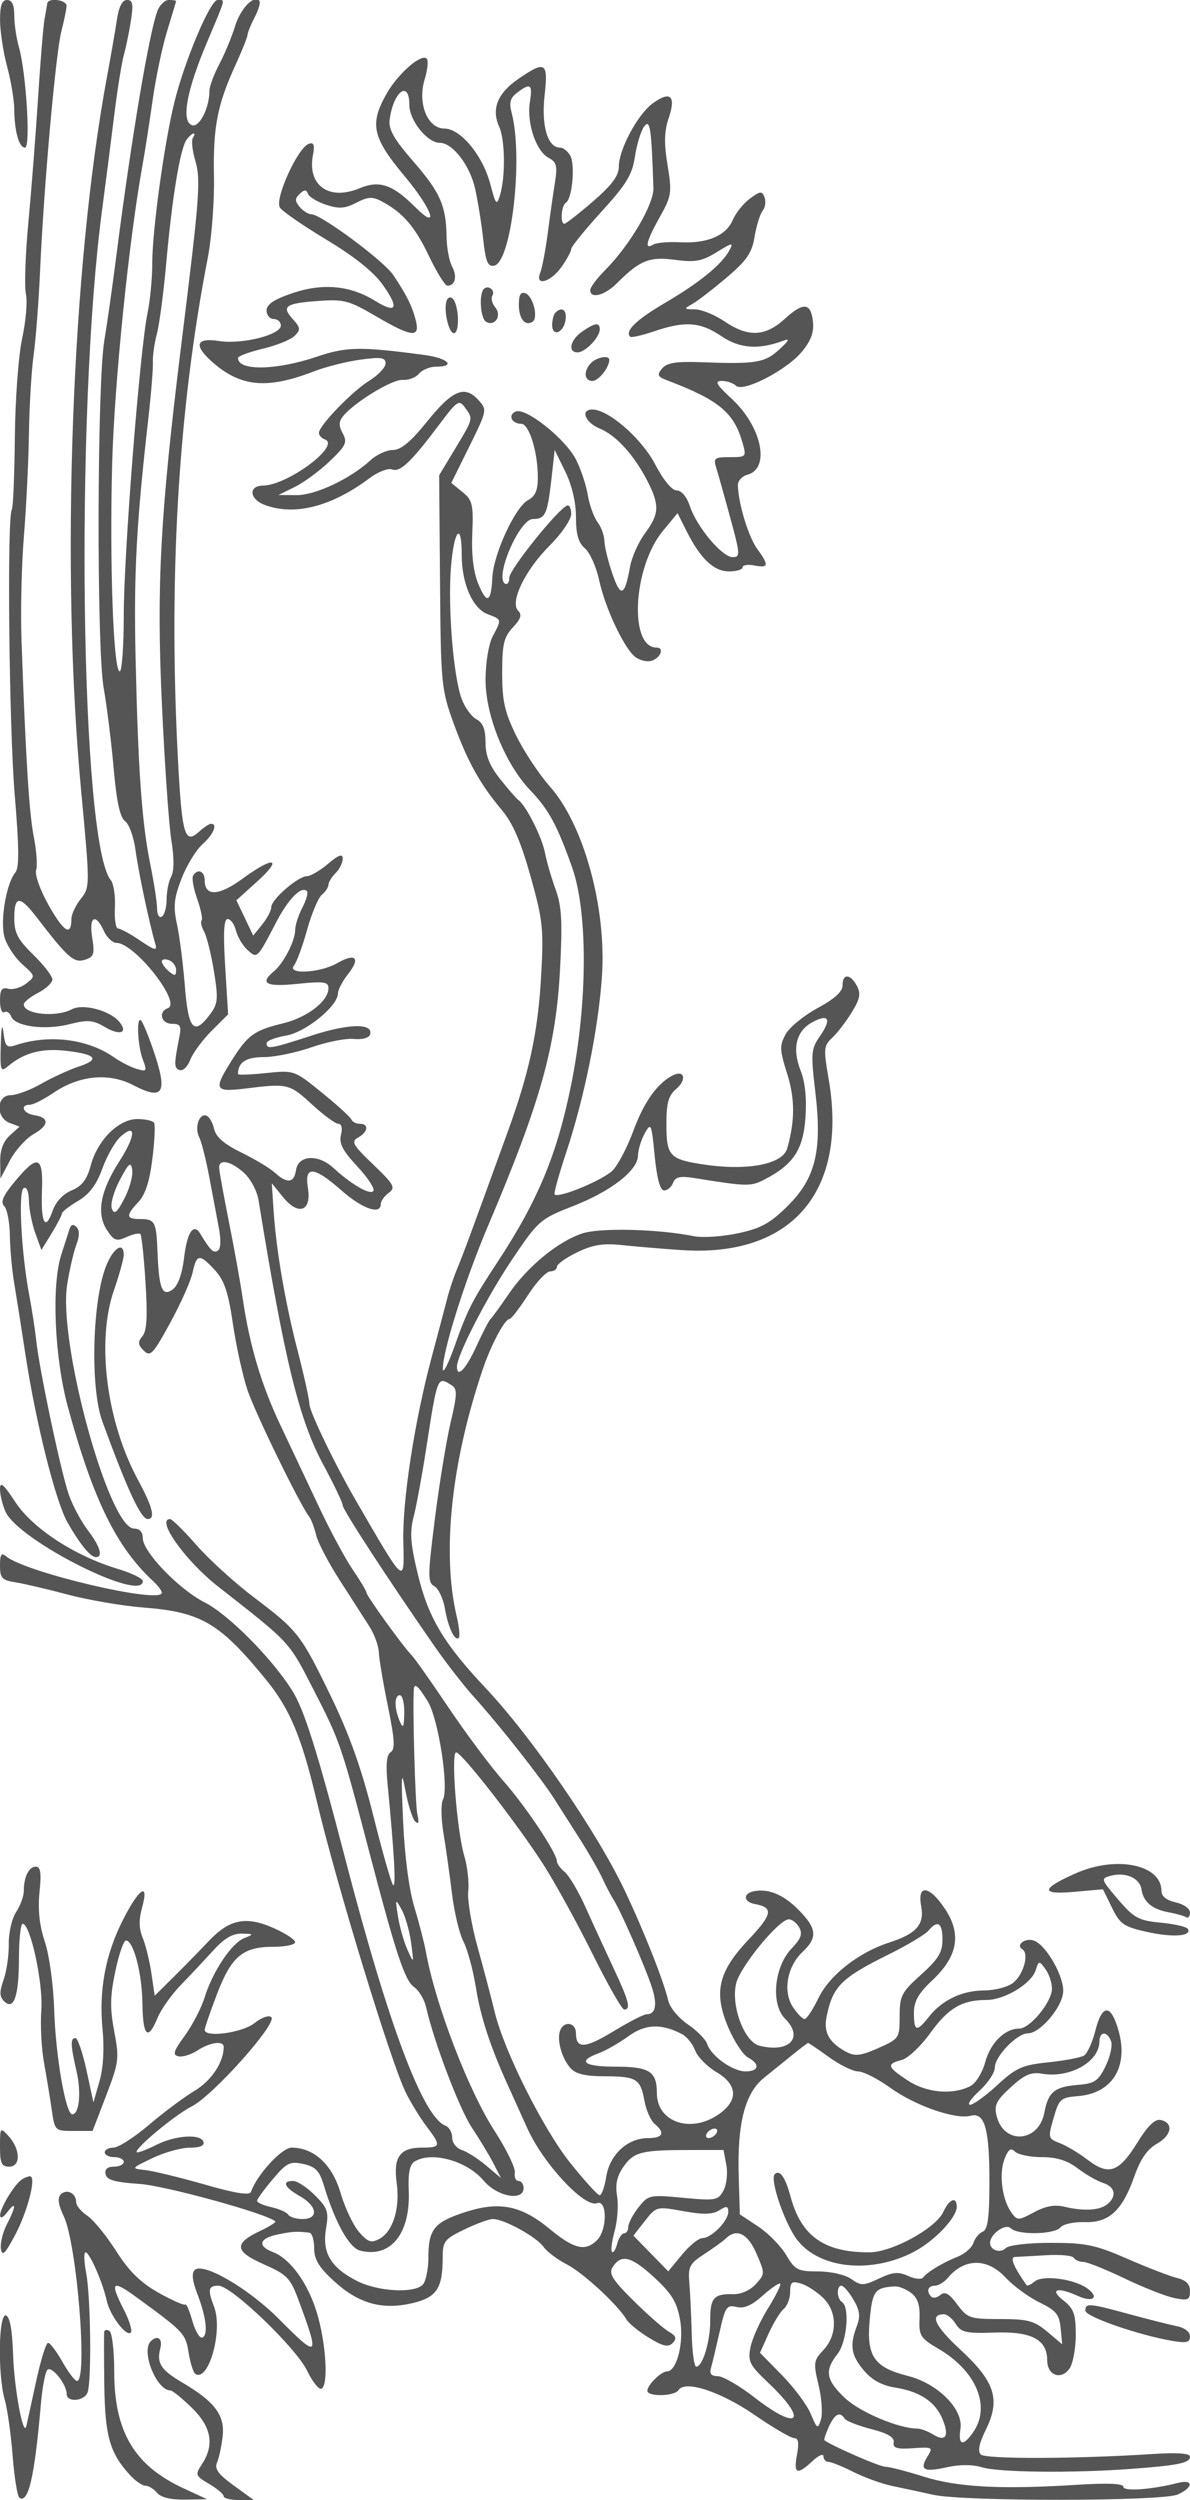 <svg xmlns="http://www.w3.org/2000/svg" version="1.0" width="250" height="525" viewBox="0 0 250 525" preserveAspectRatio="xMidYMid meet">
<g transform="translate(0,525) scale(0.01,-0.01)" fill="#555555" stroke="none">
<path d="M1 52075 c1 -234 68 -672 149 -975 81 -302 149 -707 150 -900 4 -462 99 -800 226 -800 120 0 24 1575 -128 2108 -54 188 -98 487 -98 666 0 223 -47 326 -150 326 -110 0 -150 -113 -149 -425z"/>
<path d="M992 52425 c-5 -41 -30 -187 -56 -325 -26 -137 -87 -880 -136 -1650 -49 -770 -141 -1949 -204 -2620 -63 -671 -86 -1348 -52 -1504 35 -157 -1 -575 -78 -930 -79 -363 -146 -1276 -154 -2082 -8 -790 -36 -1472 -64 -1516 -103 -168 -58 -4574 62 -5999 92 -1101 96 -1522 12 -1622 -192 -232 -324 -1022 -227 -1361 50 -172 217 -426 373 -565 278 -248 279 -254 82 -406 -110 -85 -279 -134 -375 -109 -138 36 -175 -18 -175 -251 0 -163 40 -272 90 -241 49 30 114 -10 144 -89 81 -211 703 -295 1223 -164 386 98 496 89 745 -58 319 -189 498 -124 304 109 -197 238 -763 388 -995 264 -331 -177 -1011 -108 -1011 102 0 48 135 157 300 242 165 85 300 212 300 282 0 70 -180 303 -400 518 -328 320 -400 459 -400 770 0 476 115 479 471 16 651 -849 782 -964 1010 -892 192 61 212 118 156 463 -71 446 69 528 245 143 62 -137 181 -250 262 -250 385 0 1382 -1266 1081 -1373 -207 -73 -140 -327 86 -327 177 0 203 -45 157 -275 -115 -584 -114 -655 6 -697 69 -25 169 73 223 215 55 143 256 416 447 608 l348 347 -61 1001 c-44 714 -29 1001 52 1001 62 0 141 -109 174 -243 34 -133 142 -316 242 -406 206 -187 200 -193 609 592 252 483 525 758 639 643 31 -31 -11 -187 -95 -346 -83 -160 -151 -371 -151 -470 -1 -229 -241 -696 -444 -865 -312 -258 -172 -334 493 -266 553 57 650 43 650 -91 0 -272 -443 -614 -956 -739 -606 -147 -739 -244 -1078 -782 -388 -617 -362 -667 309 -584 869 108 907 99 1380 -337 243 -223 491 -406 554 -406 68 0 90 -92 54 -232 -44 -178 35 -332 340 -659 219 -235 373 -467 342 -517 -61 -99 -454 127 -845 485 -320 293 -737 266 -782 -52 -38 -269 -184 -287 -443 -52 -105 95 -423 286 -707 425 -360 176 -532 325 -570 495 -29 133 -103 259 -163 279 -153 51 -252 -251 -150 -454 47 -93 141 -460 208 -818 68 -357 159 -842 203 -1076 50 -264 42 -450 -19 -488 -93 -58 -155 2 -367 353 -144 239 -279 38 -344 -511 -39 -330 -128 -576 -236 -655 -221 -161 -289 4 -320 771 -26 654 -53 706 -366 706 -298 0 -305 72 -35 359 143 152 235 435 292 903 47 374 63 716 36 759 -27 43 -185 79 -351 79 -393 0 -835 -439 -979 -972 -81 -301 -183 -435 -401 -526 -180 -74 -334 -239 -400 -428 -154 -443 -251 -257 -224 430 28 724 -90 763 -569 186 -249 -300 -308 -435 -225 -518 62 -62 115 -339 119 -617 4 -278 45 -730 92 -1005 46 -275 153 -952 237 -1504 218 -1430 632 -3078 883 -3519 260 -456 483 -727 596 -727 156 0 87 228 -169 564 -140 183 -319 518 -399 744 -162 459 -620 2625 -686 3242 -23 220 -89 648 -146 950 -167 881 -235 2176 -118 2248 62 39 106 -66 111 -267 4 -182 65 -488 135 -681 l127 -350 215 350 c118 193 214 379 215 415 0 36 152 155 338 264 240 142 388 339 514 685 97 267 270 569 384 670 333 294 316 14 -32 -528 -398 -620 -483 -1093 -257 -1437 147 -225 199 -244 411 -147 134 61 264 89 291 63 26 -26 75 -485 108 -1020 45 -710 28 -1013 -64 -1124 -102 -123 -97 -180 27 -304 137 -137 194 -78 554 580 221 403 433 879 472 1058 85 396 145 402 470 50 197 -215 280 -462 377 -1125 68 -467 207 -1097 309 -1400 166 -489 1094 -2391 1293 -2650 43 -55 108 -228 146 -385 37 -157 260 -584 496 -950 235 -366 514 -800 620 -965 106 -165 197 -412 202 -550 5 -137 91 -648 191 -1134 141 -690 154 -902 58 -961 -86 -53 -106 -254 -66 -666 141 -1461 181 -2184 117 -2126 -37 35 -224 687 -414 1450 -247 987 -502 1707 -886 2499 -638 1316 -696 1392 -1630 2098 -397 300 -937 791 -1200 1091 -263 301 -513 547 -554 548 -308 5 315 -873 999 -1410 1552 -1217 1485 -1144 2022 -2190 546 -1064 573 -1141 1151 -3349 575 -2194 756 -2741 954 -2880 102 -71 215 -262 252 -424 163 -727 699 -2134 960 -2526 158 -237 360 -572 450 -745 l162 -314 -312 263 c-171 144 -402 291 -512 326 -112 35 -201 151 -201 260 0 108 -64 221 -142 251 -473 181 -1199 2118 -2114 5639 -579 2231 -860 3118 -1112 3510 -444 693 -1339 1590 -1836 1842 -538 273 -1296 1060 -1296 1346 0 129 -66 202 -184 202 -526 0 -1598 3907 -1405 5120 49 314 137 692 193 841 69 182 70 305 3 372 -67 67 -116 54 -146 -41 -25 -78 -103 -322 -174 -542 -208 -650 -142 -2164 140 -3200 531 -1947 1018 -2940 1798 -3662 96 -89 175 -195 175 -236 0 -246 -2859 423 -3271 765 -101 84 -129 41 -129 -194 0 -263 41 -308 325 -352 179 -28 676 -144 1105 -259 429 -114 1149 -237 1600 -272 1200 -94 1592 -327 2561 -1516 498 -610 746 -1203 1058 -2524 408 -1731 1570 -5536 1879 -6150 110 -220 307 -539 436 -709 308 -404 299 -441 -102 -441 -461 0 -603 -200 -528 -745 73 -530 -79 -1018 -363 -1171 -176 -93 -243 -70 -431 148 -123 143 -296 511 -386 818 -172 592 -558 949 -1028 950 -205 0 -736 -579 -852 -928 -27 -81 -324 -34 -981 155 -519 148 -1078 284 -1243 302 -300 33 -300 33 150 250 248 119 600 218 783 219 223 1 319 43 290 127 -60 168 -584 134 -981 -64 -177 -89 -360 -161 -405 -161 -153 0 760 772 1142 966 446 226 1800 1743 1672 1872 -50 50 -202 -3 -357 -125 -259 -204 -1044 -309 -1044 -140 0 40 117 380 260 754 303 791 540 990 1185 990 250 0 455 43 455 97 0 53 -205 188 -455 298 -578 256 -926 185 -1362 -277 -183 -194 -513 -531 -733 -749 l-400 -396 -69 469 c-38 258 -120 593 -182 744 -81 195 -85 383 -13 642 151 547 -64 406 -404 -264 -367 -725 -507 -1471 -428 -2289 40 -419 17 -818 -64 -1100 l-127 -442 -146 675 c-81 371 -185 675 -232 675 -109 0 -104 -145 23 -697 103 -446 57 -903 -90 -903 -137 0 -349 1219 -379 2184 -16 528 -102 1154 -197 1439 -114 343 -149 676 -112 1041 42 405 23 536 -77 536 -147 0 -253 -215 -253 -512 0 -107 -73 -306 -162 -442 -89 -136 -158 -437 -154 -671 4 -234 -45 -571 -108 -750 -90 -252 -88 -353 8 -449 206 -206 313 98 314 899 1 399 36 725 78 725 163 0 434 -1254 392 -1812 -23 -310 2 -805 56 -1100 53 -296 126 -740 162 -988 64 -447 67 -450 461 -450 l398 0 285 742 c268 699 278 778 170 1350 -92 483 -87 742 22 1258 75 358 176 650 224 650 158 0 339 -691 346 -1325 9 -692 115 -792 318 -300 74 179 293 488 487 688 194 200 500 526 681 725 229 254 409 360 600 356 258 -6 261 -11 52 -95 -267 -108 -664 -703 -833 -1249 -68 -220 -255 -580 -415 -800 -239 -328 -263 -406 -132 -433 88 -19 269 38 401 125 262 171 549 209 549 73 0 -321 -258 -710 -612 -922 -223 -134 -656 -457 -962 -718 -307 -261 -640 -475 -742 -475 -101 0 -184 -45 -184 -100 0 -55 90 -100 200 -100 110 0 200 -45 200 -100 0 -55 -93 -100 -207 -100 -137 0 -197 -54 -175 -159 24 -120 196 -169 712 -204 546 -36 2695 -629 2853 -787 18 -18 -124 -108 -317 -199 -559 -265 -541 -429 76 -702 493 -218 557 -284 736 -769 443 -1197 417 -1220 -425 -373 -639 642 -1592 1194 -1764 1022 -66 -66 -48 -230 52 -489 192 -495 237 -879 109 -929 -55 -21 -149 137 -209 350 -60 214 -127 369 -150 344 -23 -24 -274 87 -560 247 -378 213 -620 450 -893 879 -206 324 -479 657 -606 740 -128 84 -232 212 -232 285 0 187 -198 286 -323 161 -74 -74 -55 -211 63 -460 276 -581 507 -3457 278 -3457 -44 0 -182 180 -306 400 -124 220 -260 400 -302 400 -43 0 -157 -371 -255 -825 -98 -454 -189 -870 -203 -925 -62 -247 -255 798 -277 1503 -17 517 -67 795 -150 822 -157 52 -175 -1254 -24 -1776 55 -192 129 -722 165 -1177 35 -456 100 -851 144 -878 188 -116 317 449 448 1962 30 354 92 682 137 727 90 92 405 -301 405 -505 0 -184 367 -158 439 30 88 229 67 2018 -30 2517 -45 234 -50 425 -11 425 84 0 363 -637 443 -1012 66 -308 412 -767 507 -673 36 36 -27 248 -141 471 -307 601 -258 650 268 266 992 -723 1023 -757 1088 -1162 35 -217 99 -416 142 -443 279 -173 582 912 393 1408 -139 367 -123 445 92 445 272 0 1632 -1306 1864 -1789 108 -225 241 -393 296 -375 154 52 102 948 -91 1590 -190 630 -560 1141 -925 1280 -330 126 -290 287 91 368 302 64 419 71 675 39 55 -7 100 -153 100 -325 0 -237 98 -401 416 -691 515 -471 1004 -610 1637 -466 518 119 647 309 647 956 0 344 36 391 453 593 249 121 520 220 604 220 232 0 914 -375 1061 -584 73 -102 290 -266 482 -364 342 -174 1074 -847 1258 -1157 50 -86 264 -260 474 -388 301 -183 408 -206 500 -109 91 95 73 149 -82 237 -110 63 -444 356 -742 651 -438 433 -523 568 -440 700 180 285 389 235 869 -206 375 -345 483 -522 550 -895 86 -477 -69 -1085 -275 -1085 -124 0 -412 -285 -412 -407 0 -129 573 -117 654 14 134 216 881 -28 1595 -519 390 -268 765 -488 834 -488 90 0 107 -101 60 -350 -76 -405 2 -436 326 -133 127 120 231 165 231 100 0 -64 47 -117 105 -117 57 0 294 -95 525 -212 231 -117 600 -249 820 -295 220 -45 603 -128 850 -183 646 -145 4824 -140 5145 6 328 149 331 325 5 243 -565 -142 -1150 -184 -1150 -82 0 69 -328 83 -975 42 -1597 -101 -2517 -51 -3225 173 -357 113 -720 206 -805 207 -119 1 -1096 427 -1274 554 -16 12 25 139 91 284 124 272 235 329 332 172 31 -50 281 -148 556 -219 349 -89 493 -174 475 -280 -20 -120 66 -146 406 -123 411 28 425 20 304 -174 -176 -282 -80 -335 409 -225 266 59 537 59 738 -2 355 -108 1899 -124 3118 -34 1006 74 1250 125 1250 258 0 70 -264 89 -775 56 -1625 -105 -3521 -110 -3620 -11 -68 68 -35 236 103 515 315 637 198 1010 -525 1680 -545 505 -660 750 -351 750 66 0 177 -92 247 -204 111 -177 217 -201 819 -180 774 27 1102 -147 1102 -585 0 -311 287 -421 464 -178 75 102 136 421 136 709 0 446 -39 554 -263 731 -299 235 -121 287 309 91 316 -144 458 -32 198 158 -275 201 -937 289 -1108 147 -77 -65 -153 -100 -169 -78 -271 382 -357 589 -244 593 70 2 364 19 655 36 290 18 551 -6 580 -54 30 -47 119 -86 199 -86 80 0 471 -157 869 -348 398 -191 870 -377 1049 -412 284 -57 325 -39 325 146 0 146 -83 231 -275 277 -151 37 -620 218 -1041 402 -669 292 -873 335 -1605 335 -483 0 -886 -47 -950 -111 -115 -115 -329 -44 -329 110 0 186 325 416 434 307 147 -147 919 -133 1045 19 57 69 286 118 509 110 509 -18 791 242 1044 964 128 363 271 568 477 685 313 177 350 442 68 497 -115 22 -271 -132 -479 -469 -389 -632 -603 -708 -1046 -370 -186 142 -452 301 -590 353 -244 93 -248 109 -128 526 116 403 148 431 520 461 714 59 1057 614 846 1369 -160 571 -345 572 -488 5 -62 -244 -168 -479 -237 -522 -69 -43 -406 -107 -750 -143 -551 -57 -678 -114 -1073 -478 -246 -227 -504 -413 -572 -413 -69 0 20 132 198 294 177 162 322 381 322 487 0 236 466 719 695 719 253 0 711 533 740 861 28 316 -348 984 -610 1085 -181 69 -397 -90 -247 -182 153 -95 16 -557 -212 -717 -116 -81 -383 -147 -593 -147 -456 0 -882 -202 -1154 -548 -260 -331 -319 -318 -319 73 0 248 92 411 387 689 534 502 618 968 268 1496 -329 497 -590 529 -503 62 73 -385 -99 -581 -666 -764 -644 -206 -1257 -686 -1489 -1163 -118 -245 -251 -445 -294 -445 -44 0 -154 114 -246 253 -214 327 -122 851 203 1156 319 300 303 489 -73 873 -321 328 -636 462 -947 402 -236 -46 -224 -225 17 -269 398 -71 374 -213 -128 -744 -646 -682 -744 -1117 -422 -1865 122 -283 305 -559 407 -614 259 -138 232 -292 -51 -292 -272 0 -725 324 -807 578 -31 94 -214 280 -407 411 -195 132 -379 356 -411 500 -89 395 -515 1472 -914 2311 -590 1240 -1949 3217 -2921 4250 -881 936 -1202 1474 -1422 2378 -158 651 -176 890 -92 1216 58 223 175 856 260 1406 244 1571 236 1551 541 1358 119 -75 116 -190 -22 -773 -89 -377 -238 -1287 -331 -2022 -153 -1214 -154 -1345 -12 -1425 87 -49 186 -258 221 -465 68 -400 210 -700 293 -617 27 27 8 228 -44 447 -316 1336 -114 3241 549 5196 177 521 460 1051 561 1051 34 0 207 225 385 500 178 275 389 500 467 500 79 0 143 44 143 98 0 53 191 190 425 303 324 157 544 193 925 153 275 -30 842 -77 1261 -106 2318 -160 3510 1226 3096 3601 -108 624 -102 690 74 855 106 98 291 338 411 533 175 284 197 396 110 559 -138 258 -302 264 -302 10 0 -131 -169 -284 -522 -475 -287 -154 -589 -401 -671 -548 -133 -239 -130 -325 30 -832 165 -527 166 -980 2 -1565 -95 -341 -847 -482 -1789 -336 -683 106 -750 181 -750 840 0 446 43 603 204 740 238 204 172 418 -85 279 -322 -173 -595 -562 -814 -1159 -121 -330 -313 -700 -427 -822 -188 -201 -1141 -599 -1227 -512 -20 20 90 418 245 885 382 1154 675 2597 750 3699 98 1434 -380 3178 -1093 3982 -228 258 -546 738 -708 1068 -243 495 -295 726 -295 1317 0 605 35 754 224 956 167 177 196 267 112 351 -180 180 144 851 661 1368 251 251 453 547 453 664 0 116 -39 196 -86 177 -195 -75 -1214 -1345 -1214 -1513 0 -100 -41 -157 -91 -126 -222 138 304 1356 586 1356 260 0 305 96 388 825 l70 625 224 -457 c139 -285 223 -642 223 -952 0 -364 51 -540 190 -659 104 -89 239 -393 299 -674 122 -568 512 -1402 748 -1598 85 -69 231 -112 325 -93 199 38 314 283 132 283 -586 0 -496 1688 132 2450 l308 373 194 -386 c290 -575 568 -837 889 -837 156 0 283 39 283 86 0 48 113 65 250 38 301 -57 310 1 54 355 -183 252 -396 959 -402 1334 -1 90 88 187 197 216 489 127 308 1009 -327 1596 -326 302 -367 375 -209 375 109 0 242 -45 297 -100 147 -147 1052 317 1381 707 190 226 261 411 239 624 -41 414 -197 434 -591 74 -411 -376 -772 -392 -1268 -55 -202 138 -481 251 -619 253 -239 3 -242 9 -52 117 110 62 433 311 717 552 423 359 530 516 586 858 38 231 115 476 169 544 55 68 73 194 40 280 -53 139 -87 137 -306 -24 -136 -99 -297 -300 -360 -446 -142 -335 -535 -502 -1111 -472 -246 13 -500 -10 -566 -50 -188 -116 -141 74 144 583 246 440 256 509 161 1087 -76 465 -70 711 26 994 156 461 33 573 -335 305 -318 -231 -715 -972 -715 -1333 0 -190 -145 -385 -543 -729 -299 -258 -569 -469 -600 -469 -93 0 -65 383 32 443 131 81 197 779 94 982 -50 96 -148 175 -220 175 -258 0 -393 459 -322 1094 80 705 18 743 -562 341 -429 -297 -559 -629 -392 -997 125 -275 134 -1052 17 -1438 -69 -227 -88 -205 -205 239 -159 600 -625 1161 -964 1161 -355 0 -568 533 -413 1035 61 201 81 396 43 433 -113 113 -599 -310 -838 -727 -369 -645 -309 -925 373 -1741 585 -701 745 -1172 218 -645 -471 470 -748 564 -1161 392 -645 -270 -1105 57 -982 698 40 211 19 270 -86 235 -230 -76 -719 -1145 -611 -1336 40 -73 478 -376 973 -674 595 -358 998 -680 1192 -954 350 -494 290 -614 -167 -332 -520 322 -1099 375 -1733 159 -387 -131 -543 -236 -543 -364 0 -98 68 -179 150 -179 83 0 150 -62 150 -137 0 -196 -821 -401 -1300 -325 -469 75 -535 -80 -175 -409 610 -557 1168 -616 2175 -227 247 96 686 206 975 245 433 59 525 45 525 -79 0 -84 -153 -246 -340 -362 -364 -225 -1060 -946 -1060 -1098 0 -50 56 -112 125 -137 344 -125 -781 -963 -1300 -969 -310 -3 -288 -283 32 -404 626 -239 1407 -40 2211 563 175 131 386 212 470 180 169 -65 399 155 1004 961 362 483 403 509 525 341 177 -242 181 -225 -204 -865 l-337 -559 18 -2235 c17 -2146 28 -2263 283 -2967 296 -814 558 -1284 1024 -1839 222 -264 395 -666 596 -1384 260 -934 278 -1100 219 -2128 -66 -1145 -248 -1989 -693 -3216 -760 -2097 -956 -2628 -1071 -2900 -69 -165 -160 -435 -202 -600 -42 -165 -191 -727 -331 -1250 -361 -1346 -619 -3026 -596 -3883 23 -906 43 -923 -1003 883 -441 762 -969 1859 -970 2014 0 90 -109 585 -242 1100 -267 1029 -457 2138 -512 2986 l-36 550 235 -289 c325 -401 604 -299 524 191 -77 474 124 459 705 -52 439 -387 826 -521 826 -286 0 63 75 169 167 236 148 108 113 173 -325 593 -434 415 -471 483 -317 569 211 118 230 288 33 288 -78 0 -156 40 -175 89 -18 49 -296 302 -618 563 -583 474 -585 474 -1175 413 -324 -34 -590 -44 -590 -22 0 247 166 357 539 357 230 0 682 93 1004 206 322 113 722 192 888 175 173 -18 320 21 343 90 81 244 -442 237 -1216 -15 -864 -282 -958 -298 -958 -165 0 50 183 122 407 160 417 71 1093 620 1093 889 0 73 95 254 211 402 270 343 162 454 -226 231 -360 -207 -1067 -244 -908 -48 56 69 180 405 275 748 95 343 235 675 311 738 75 62 137 156 137 208 0 53 68 163 150 245 83 83 150 219 150 302 0 112 -80 85 -308 -107 -169 -142 -368 -259 -442 -259 -185 0 -750 -488 -750 -648 0 -71 -86 -236 -190 -365 l-190 -235 -177 371 -177 370 442 399 c547 495 339 533 -309 57 -500 -367 -799 -381 -799 -38 0 196 -147 256 -243 100 -31 -49 8 -270 86 -491 78 -221 120 -424 92 -451 -27 -27 -3 -133 53 -234 56 -102 149 -477 207 -835 93 -578 84 -678 -81 -900 -341 -459 -458 -326 -531 600 -37 468 -112 1051 -166 1296 -80 365 -63 536 96 950 107 277 305 603 441 724 233 209 325 430 179 430 -37 0 -152 -77 -256 -171 -286 -259 -349 -64 -427 1312 -221 3917 -15 7508 618 10759 80 413 138 1178 127 1700 -20 1034 71 1501 455 2340 137 301 250 584 251 629 0 44 68 211 151 371 84 159 126 315 95 346 -121 122 -400 -175 -512 -546 -65 -214 -212 -568 -327 -786 -114 -218 -208 -470 -208 -560 0 -364 -214 -782 -369 -723 -227 87 -111 723 315 1733 409 971 390 896 224 896 -153 0 -694 -1283 -907 -2150 -212 -857 -465 -2701 -464 -3370 1 -314 -44 -786 -99 -1050 -162 -778 -500 -5067 -500 -6348 0 -650 -38 -1182 -85 -1182 -132 0 -214 2254 -159 4350 45 1689 351 4701 641 6300 50 275 144 883 210 1350 66 468 203 1120 305 1450 102 330 186 611 187 625 0 14 -68 25 -151 25 -84 0 -192 -102 -240 -228 -175 -462 -547 -2673 -861 -5122 -84 -660 -199 -1470 -255 -1800 -153 -903 -164 -6451 -14 -7300 68 -385 163 -1147 210 -1692 62 -697 133 -1026 241 -1105 84 -61 182 -335 218 -607 60 -450 287 -1527 417 -1973 42 -148 -11 -135 -321 75 -204 139 -412 252 -462 252 -49 0 -80 199 -67 443 12 243 -27 502 -87 575 -637 770 -754 9790 -181 14082 77 578 192 1478 256 2000 65 523 155 1085 201 1250 46 165 113 491 149 725 52 340 36 425 -84 425 -100 0 -172 -142 -214 -425 -35 -234 -127 -762 -204 -1175 -748 -4012 -980 -10363 -547 -14989 189 -2022 189 -2040 -6 -2288 -109 -138 -197 -326 -197 -420 0 -371 -154 -282 -468 269 -186 328 -304 654 -273 754 30 96 8 411 -49 700 -98 497 -170 1640 -258 4124 -22 605 1 1595 51 2200 49 605 97 1573 105 2150 9 578 53 1320 99 1650 46 330 108 1140 137 1800 79 1762 327 4540 447 5000 57 220 105 456 107 525 2 131 -392 180 -406 50z m10140 -2064 c-70 -436 127 -1032 388 -1172 174 -93 194 -170 138 -524 -37 -228 -105 -707 -151 -1065 -47 -357 -118 -729 -157 -825 -120 -294 213 -207 443 115 114 160 207 331 207 379 0 49 286 402 635 785 525 575 647 776 704 1157 38 254 125 538 193 632 125 170 154 -26 195 -1294 11 -337 -502 -1208 -1010 -1717 -174 -174 -317 -365 -317 -424 0 -192 303 -114 561 144 483 483 681 563 1222 491 423 -56 564 -30 872 160 333 206 359 209 267 37 -158 -294 -627 -676 -1353 -1102 -600 -351 -848 -592 -731 -709 24 -24 251 27 506 114 648 220 969 197 1410 -102 383 -260 784 -290 1296 -98 152 57 133 12 -81 -184 -300 -277 -490 -308 -1624 -266 -543 20 -734 -10 -836 -132 -112 -135 -96 -171 108 -249 1081 -410 1400 -673 1579 -1300 89 -308 85 -312 -265 -312 -322 0 -348 -21 -284 -225 39 -124 172 -596 295 -1050 210 -770 213 -825 49 -825 -221 0 -755 637 -898 1072 -65 197 -176 328 -276 328 -101 0 -281 218 -455 552 -283 541 -979 1148 -1317 1148 -260 0 -153 -273 157 -401 347 -144 722 -558 1003 -1108 255 -501 246 -683 -54 -1089 -137 -186 -277 -498 -313 -695 -113 -633 -199 -668 -374 -152 -90 264 -165 574 -167 688 -2 114 -66 290 -143 391 -77 102 -169 358 -205 569 -35 212 -147 547 -248 746 -220 431 -1047 1093 -1263 1010 -175 -67 -92 -259 113 -259 164 0 348 -592 348 -1121 1 -276 -53 -401 -208 -484 -269 -144 -724 -1132 -748 -1625 -26 -526 -114 -565 -295 -131 -101 242 -145 606 -126 1054 25 615 4 704 -207 875 l-234 190 379 766 c374 757 377 770 190 976 -287 317 -545 209 -1076 -450 -345 -428 -552 -600 -720 -600 -130 0 -342 -97 -470 -215 -421 -388 -1156 -735 -1553 -733 l-381 3 343 169 c189 93 519 335 733 539 342 326 376 397 275 585 -88 165 -86 250 11 367 247 297 1035 775 1249 757 120 -10 273 49 341 130 67 81 229 148 360 148 425 0 251 178 -237 244 -1348 181 -1644 177 -2269 -35 -858 -289 -1656 -302 -1656 -27 0 39 235 126 522 195 287 68 587 189 668 270 129 129 124 171 -38 351 -245 270 -158 332 539 382 533 39 644 9 1203 -319 757 -443 935 -463 842 -93 -74 297 -196 543 -476 959 -198 295 -1517 1273 -1717 1273 -65 0 -176 69 -247 154 -104 126 -103 177 1 275 99 93 138 94 172 2 24 -66 196 -170 381 -231 271 -89 397 -81 636 43 244 126 340 131 531 30 445 -237 696 -526 994 -1148 164 -344 339 -625 388 -625 164 0 211 194 99 403 -61 114 -113 393 -116 620 -9 656 -133 936 -699 1587 -408 469 -523 673 -497 876 77 594 414 846 414 309 0 -326 378 -795 641 -795 269 0 633 -475 742 -968 58 -265 135 -743 169 -1063 51 -466 96 -574 228 -549 365 70 617 2269 369 3210 -57 214 -30 313 113 422 283 214 331 180 270 -191z m-7081 -759 c-33 -54 -10 -268 51 -475 119 -402 93 -748 -289 -3827 -446 -3598 -527 -5074 -413 -7560 58 -1270 148 -2570 200 -2887 60 -369 59 -644 -3 -759 -53 -99 -97 -316 -97 -482 0 -165 -45 -328 -100 -362 -56 -34 -100 41 -100 169 0 127 -64 546 -143 931 -177 872 -256 1981 -309 4350 -39 1750 17 2801 267 5000 60 523 103 1058 97 1189 -7 132 31 402 84 600 53 199 143 879 199 1511 123 1375 295 2404 430 2575 117 148 214 168 126 27z m5649 -8755 c0 -604 228 -1125 545 -1245 300 -114 297 -100 106 -466 -86 -164 -150 -553 -150 -913 -1 -749 412 -1768 943 -2323 385 -404 557 -721 874 -1611 333 -939 328 -2834 -13 -4539 -295 -1478 -698 -2453 -1551 -3750 -545 -829 -625 -986 -911 -1788 -130 -364 -237 -572 -239 -462 -7 371 465 1867 946 3000 1107 2606 1433 3770 1517 5421 51 980 32 1306 -94 1650 -87 236 -189 587 -226 779 -64 329 -399 988 -558 1101 -40 28 -211 225 -381 438 -223 281 -308 494 -308 771 0 274 -54 412 -189 484 -105 56 -245 249 -312 429 -173 466 -291 1901 -226 2752 62 796 227 994 227 272z m-6000 -8720 c0 -123 -28 -128 -150 -27 -83 68 -150 163 -150 209 0 47 67 59 150 27 83 -31 150 -126 150 -209z m13519 -1397 c-179 -257 -186 -352 -91 -1154 148 -1242 6 -1825 -588 -2409 -362 -358 -559 -465 -1041 -567 -326 -69 -741 -97 -921 -60 -753 151 -1961 181 -2341 59 -510 -165 -1160 -699 -1555 -1280 -175 -258 -345 -491 -376 -519 -32 -27 -167 -286 -299 -575 -221 -482 -407 -675 -407 -423 0 239 630 1462 1156 2245 553 821 589 853 1281 1124 807 316 1361 748 1367 1064 1 118 65 327 141 464 131 236 142 210 209 -475 48 -479 115 -724 198 -724 70 0 154 72 188 161 48 124 147 147 436 101 1122 -180 1197 -181 1485 -32 605 313 812 624 860 1294 29 406 -5 750 -101 992 -185 472 -93 839 256 1023 341 180 397 57 143 -309z m-14605 -3398 c-154 -297 -212 -345 -263 -217 -37 93 35 355 164 600 192 365 234 400 263 217 19 -120 -55 -390 -164 -600z m2507 543 c140 -125 278 -381 310 -575 548 -3379 851 -4614 1365 -5566 222 -412 404 -793 404 -847 0 -92 954 -1556 1936 -2969 241 -347 613 -824 826 -1060 527 -583 1424 -1722 1688 -2143 55 -88 271 -426 479 -751 209 -325 444 -731 523 -903 79 -171 188 -378 242 -461 143 -221 656 -1392 798 -1823 123 -376 85 -577 -110 -577 -58 0 -370 -160 -693 -357 -603 -366 -789 -375 -789 -37 0 223 -252 264 -332 54 -74 -193 29 -574 212 -785 110 -127 303 -175 710 -177 683 -1 763 -50 848 -513 37 -201 134 -420 215 -487 227 -189 176 -298 -140 -298 -428 0 -802 -345 -876 -807 -34 -216 -97 -393 -139 -393 -41 0 -318 304 -615 675 -575 720 -1393 2354 -1591 3176 -66 274 -226 882 -356 1351 -131 469 -220 1001 -199 1183 21 182 -17 519 -85 748 -154 523 -282 2167 -169 2167 116 0 1281 -1497 1829 -2350 247 -385 712 -1229 1032 -1875 320 -646 622 -1175 669 -1175 147 0 100 181 -228 879 -173 369 -436 941 -584 1271 -149 330 -345 662 -436 737 -91 76 -165 176 -165 224 0 174 -653 1154 -1125 1689 -267 303 -784 994 -1149 1537 -365 543 -714 1038 -775 1100 -182 185 -951 1249 -951 1316 0 33 -129 249 -286 479 -158 230 -477 823 -710 1318 -234 495 -597 1264 -807 1709 -407 860 -650 1671 -798 2674 -50 339 -181 1067 -291 1617 -110 550 -201 1056 -204 1125 -6 195 240 147 517 -100z m3865 -11103 c225 -364 449 -1816 319 -2067 -44 -85 -39 -402 12 -705 50 -302 130 -870 178 -1262 47 -391 156 -847 242 -1012 85 -166 203 -600 261 -965 97 -609 298 -1225 653 -2011 75 -165 268 -592 430 -950 335 -742 1199 -1667 1461 -1567 217 83 218 -559 1 -776 -245 -245 -483 -189 -998 237 -596 492 -1054 584 -1768 353 -652 -210 -777 -362 -777 -946 0 -254 -54 -515 -120 -581 -186 -186 -946 -142 -1383 81 -548 280 -733 592 -648 1095 61 359 36 435 -233 703 -165 166 -372 301 -458 301 -245 0 -186 -133 143 -320 367 -209 398 -480 55 -480 -134 0 -270 42 -301 92 -32 51 -192 122 -356 158 -165 36 -298 96 -298 133 1 37 150 241 330 454 292 346 362 380 643 319 252 -56 337 -142 426 -438 240 -793 535 -1323 768 -1382 642 -161 1060 362 1019 1272 -16 352 21 535 120 598 354 224 1101 19 1453 -399 283 -337 840 -441 840 -157 0 83 -48 150 -106 150 -59 0 -94 79 -78 175 16 96 -176 490 -425 875 -546 842 -1241 2649 -1441 3750 -35 193 -145 620 -245 950 -111 363 -204 1073 -236 1800 -45 998 -37 1107 48 650 56 -302 148 -595 205 -650 71 -68 86 -21 46 150 -45 194 -102 2245 -74 2625 11 142 90 74 292 -253z m-493 -247 c-6 -301 -24 -335 -93 -175 -119 278 -119 550 0 550 55 0 97 -169 93 -375z m144 -4825 c59 -443 58 -445 -75 -150 -75 165 -165 480 -200 700 -61 382 -58 389 75 150 77 -137 167 -452 200 -700z m8152 325 c76 -135 40 -237 -160 -445 -368 -387 -440 -1169 -134 -1475 397 -397 86 -722 -541 -565 -318 80 -603 843 -488 1310 87 355 891 1335 1104 1344 66 3 164 -73 219 -169z m3011 -257 c0 -267 -88 -411 -450 -736 -412 -371 -450 -444 -450 -874 0 -460 -9 -473 -449 -668 -371 -164 -488 -177 -675 -78 -356 190 -478 409 -411 735 131 641 302 812 1303 1309 394 195 771 421 837 500 193 232 295 167 295 -188z m2300 -1029 c0 -278 -459 -839 -687 -839 -301 0 -605 -299 -714 -702 -58 -217 -196 -443 -306 -502 -366 -195 -920 -149 -1317 110 -439 287 -459 351 -136 433 132 33 403 287 602 564 379 527 666 697 1178 697 382 0 947 340 1038 624 65 206 72 207 205 26 75 -104 137 -289 137 -411z m-7770 -957 c99 -52 222 -205 273 -341 52 -135 252 -339 445 -453 447 -264 469 -591 62 -881 -588 -419 -1310 -177 -1310 438 0 455 -157 555 -870 555 -667 0 -811 114 -355 281 151 56 432 216 625 357 356 259 694 273 1130 44z m9011 -145 c35 -90 -17 -326 -114 -525 -153 -314 -230 -366 -576 -394 -498 -41 -629 -148 -710 -581 -118 -630 -850 -684 -1003 -74 -57 227 -9 325 297 605 285 261 427 324 647 285 586 -103 1207 241 1215 672 4 221 161 228 244 12z m-5925 -337 c228 -165 503 -300 612 -300 109 0 413 -155 676 -344 527 -378 1367 -671 1687 -587 299 78 398 -276 395 -1416 -1 -728 -36 -978 -140 -1018 -76 -30 -164 -136 -196 -236 -32 -100 -180 -230 -329 -289 -311 -123 -644 -324 -730 -440 -33 -44 -173 -28 -313 35 -205 94 -322 83 -611 -54 -328 -155 -376 -156 -584 -10 -129 90 -429 159 -695 159 -428 0 -486 30 -671 344 -112 189 -377 459 -588 599 l-386 255 -24 826 c-32 1081 134 1721 527 2038 167 135 439 355 604 488 165 134 312 245 326 247 14 2 212 -132 440 -297z m-2366 -1600 c-34 -55 -107 -100 -162 -100 -55 0 -72 45 -38 100 34 55 107 100 162 100 55 0 72 -45 38 -100z m209 -664 c33 -173 6 -415 -59 -536 -112 -208 -163 -218 -846 -154 -708 67 -734 61 -941 -202 -117 -149 -213 -332 -213 -407 0 -76 -40 -137 -88 -137 -49 0 -115 -99 -146 -221 -32 -121 -81 -197 -109 -169 -29 28 -3 226 56 440 59 213 82 544 51 734 -41 251 -2 422 142 625 216 303 374 341 1419 341 l675 0 59 -314z m6627 164 c313 0 537 -70 755 -236 170 -129 410 -267 534 -306 253 -80 293 -277 90 -446 -159 -131 -499 -151 -905 -53 -201 49 -397 13 -636 -116 -329 -177 -351 -178 -474 -9 -196 267 -267 807 -149 1120 81 212 134 251 223 162 64 -64 317 -116 562 -116z m-6777 -1118 c156 98 191 92 191 -31 0 -191 -354 -551 -543 -551 -78 0 -272 -157 -430 -349 l-288 -349 -366 375 -366 374 241 309 c240 306 245 307 806 206 418 -76 614 -72 755 16z m783 -907 c181 -417 181 -429 -15 -643 -117 -129 -311 -215 -473 -210 -407 11 -486 -78 -483 -547 2 -441 -158 -975 -294 -975 -42 0 -85 304 -94 675 -10 371 -32 853 -50 1070 -30 356 1 417 317 622 193 126 395 272 450 326 226 219 460 103 642 -318z m5230 -500 c167 -179 488 -415 715 -525 348 -169 418 -254 445 -540 l33 -340 -315 265 c-273 229 -406 265 -989 265 -635 0 -686 17 -900 306 -168 228 -258 279 -353 201 -69 -58 -156 -76 -192 -39 -111 110 -73 232 72 232 76 0 198 73 271 161 348 420 831 425 1213 14z m-4990 -654 c-164 -265 -329 -630 -365 -812 -60 -298 -23 -372 370 -745 853 -808 649 -1036 -282 -314 -318 248 -667 450 -774 450 -138 0 -180 51 -144 175 28 96 109 436 181 755 117 525 151 574 353 524 158 -40 320 30 551 237 180 161 346 274 369 252 22 -23 -94 -257 -259 -522z m1158 226 c304 -294 306 -782 5 -1102 -203 -216 -209 -268 -98 -733 66 -275 88 -600 50 -723 -67 -208 -80 -201 -214 119 -78 188 -351 554 -605 813 l-462 471 182 404 c101 223 243 455 317 517 74 61 135 222 135 356 0 207 35 234 225 177 124 -36 333 -171 465 -299z m639 -39 c134 -226 150 -351 72 -556 -155 -407 -123 -611 147 -931 169 -201 377 -315 657 -360 528 -85 844 -296 998 -669 147 -354 63 -481 -206 -313 -107 66 -254 121 -327 121 -387 0 -1202 344 -1516 639 -403 380 -436 575 -160 926 199 254 263 988 94 1092 -109 68 -117 343 -10 343 44 0 156 -131 251 -292z m1212 141 c138 -104 188 -256 177 -538 -15 -363 17 -413 408 -642 788 -464 1095 -1209 718 -1747 -215 -307 -318 -278 -266 77 61 410 -476 947 -1104 1106 -709 178 -872 415 -804 1165 57 623 108 692 530 715 83 5 236 -57 341 -136z"/>
<path d="M10164 46431 c-105 -106 -72 -614 45 -686 183 -113 341 124 198 296 -68 83 -97 194 -64 248 70 113 -85 236 -179 142z"/>
<path d="M10900 46103 c0 -296 129 -459 287 -361 127 79 15 536 -147 598 -100 38 -140 -29 -140 -237z"/>
<path d="M9382 46182 c-71 -209 58 -725 168 -676 115 51 84 600 -40 724 -46 46 -104 24 -128 -48z"/>
<path d="M11667 45933 c-37 -36 -67 -153 -67 -258 0 -259 242 -167 282 108 31 210 -79 287 -215 150z"/>
<path d="M12225 45533 c-248 -173 -302 -433 -90 -433 160 0 465 317 465 483 0 154 -101 141 -375 -50z"/>
<path d="M12420 44880 c-166 -166 -151 -380 26 -380 128 0 354 283 354 443 0 103 -257 60 -380 -63z"/>
<path d="M16275 6841 c-107 -107 210 -1034 469 -1374 466 -612 1555 -725 2454 -256 433 226 902 718 902 947 0 224 -157 166 -280 -104 -159 -348 -1079 -852 -1558 -853 -948 -2 -1430 339 -1654 1171 -111 411 -227 575 -333 469z"/>
<path d="M16 30560 c-15 -553 -5 -582 159 -445 336 281 710 377 1223 317 632 -75 710 -181 245 -334 -198 -66 -547 -226 -776 -357 -229 -131 -518 -239 -642 -240 -305 -1 -320 -472 -19 -584 l205 -76 -205 -186 c-138 -124 -205 -306 -202 -545 l5 -360 202 384 c111 210 334 458 495 550 330 187 334 350 11 398 -230 34 -306 218 -90 218 70 0 293 113 497 251 541 368 1164 428 1677 160 641 -334 732 -165 410 766 -100 290 -211 556 -246 592 -103 102 -75 -528 35 -819 93 -244 83 -259 -125 -198 -124 36 -337 144 -475 241 -557 391 -1363 492 -2068 259 -191 -63 -223 -30 -259 263 -26 211 -47 116 -57 -255z"/>
<path d="M2239 25939 c-300 -717 -350 -2574 -89 -3289 525 -1436 810 -2050 953 -2050 167 0 107 245 -198 810 -668 1232 -884 2918 -512 3992 114 329 207 666 207 748 0 276 -209 154 -361 -211z"/>
<path d="M0 21229 c0 -121 53 -336 118 -479 274 -601 2882 -1916 2882 -1453 0 54 -236 169 -525 256 -906 273 -1786 847 -2150 1400 -251 382 -325 445 -325 276z"/>
<path d="M22603 13162 c-745 -330 -753 -457 -23 -390 l591 53 190 -387 c169 -346 247 -400 739 -509 543 -121 949 -90 854 65 -28 44 -284 103 -570 130 -465 45 -561 97 -895 488 -361 422 -367 440 -157 496 315 85 613 -47 649 -287 39 -262 226 -417 578 -481 152 -28 314 -73 359 -101 45 -28 82 16 82 97 0 83 -132 177 -300 214 -195 43 -300 128 -300 242 0 551 -945 746 -1797 370z"/>
<path d="M0 7419 c0 -348 33 -419 194 -419 246 0 237 368 -16 644 -173 189 -178 182 -178 -225z"/>
<path d="M448 6723 c-157 -112 -448 -600 -445 -744 2 -77 63 -51 150 65 192 254 188 125 -9 -256 -86 -166 -142 -397 -125 -513 25 -168 85 -110 294 281 270 507 458 1245 317 1242 -44 0 -126 -34 -182 -75z"/>
<path d="M22802 3975 c2 -125 1117 -513 1823 -633 303 -52 375 -34 375 95 0 94 -113 181 -275 213 -151 30 -600 144 -998 252 -849 232 -928 239 -925 73z"/>
<path d="M2189 3531 c-6 -45 -5 -547 2 -1116 15 -1075 115 -1427 538 -1890 113 -124 260 -225 326 -225 66 0 177 -67 245 -150 80 -96 290 -147 587 -142 l463 8 -500 232 c-1027 475 -1450 1189 -1450 2443 0 438 -45 825 -100 859 -55 34 -105 25 -111 -19z"/>
<path d="M3167 3333 c-210 -209 121 -1033 415 -1033 41 0 241 -163 446 -361 413 -402 482 -778 216 -1184 -149 -227 -142 -245 150 -418 168 -99 306 -215 306 -259 0 -43 142 -78 315 -78 l315 0 -423 307 c-317 229 -405 348 -349 475 41 92 95 340 119 550 53 443 -162 731 -843 1132 -457 268 -548 411 -465 726 52 201 -63 283 -202 143z"/>
</g>
</svg>